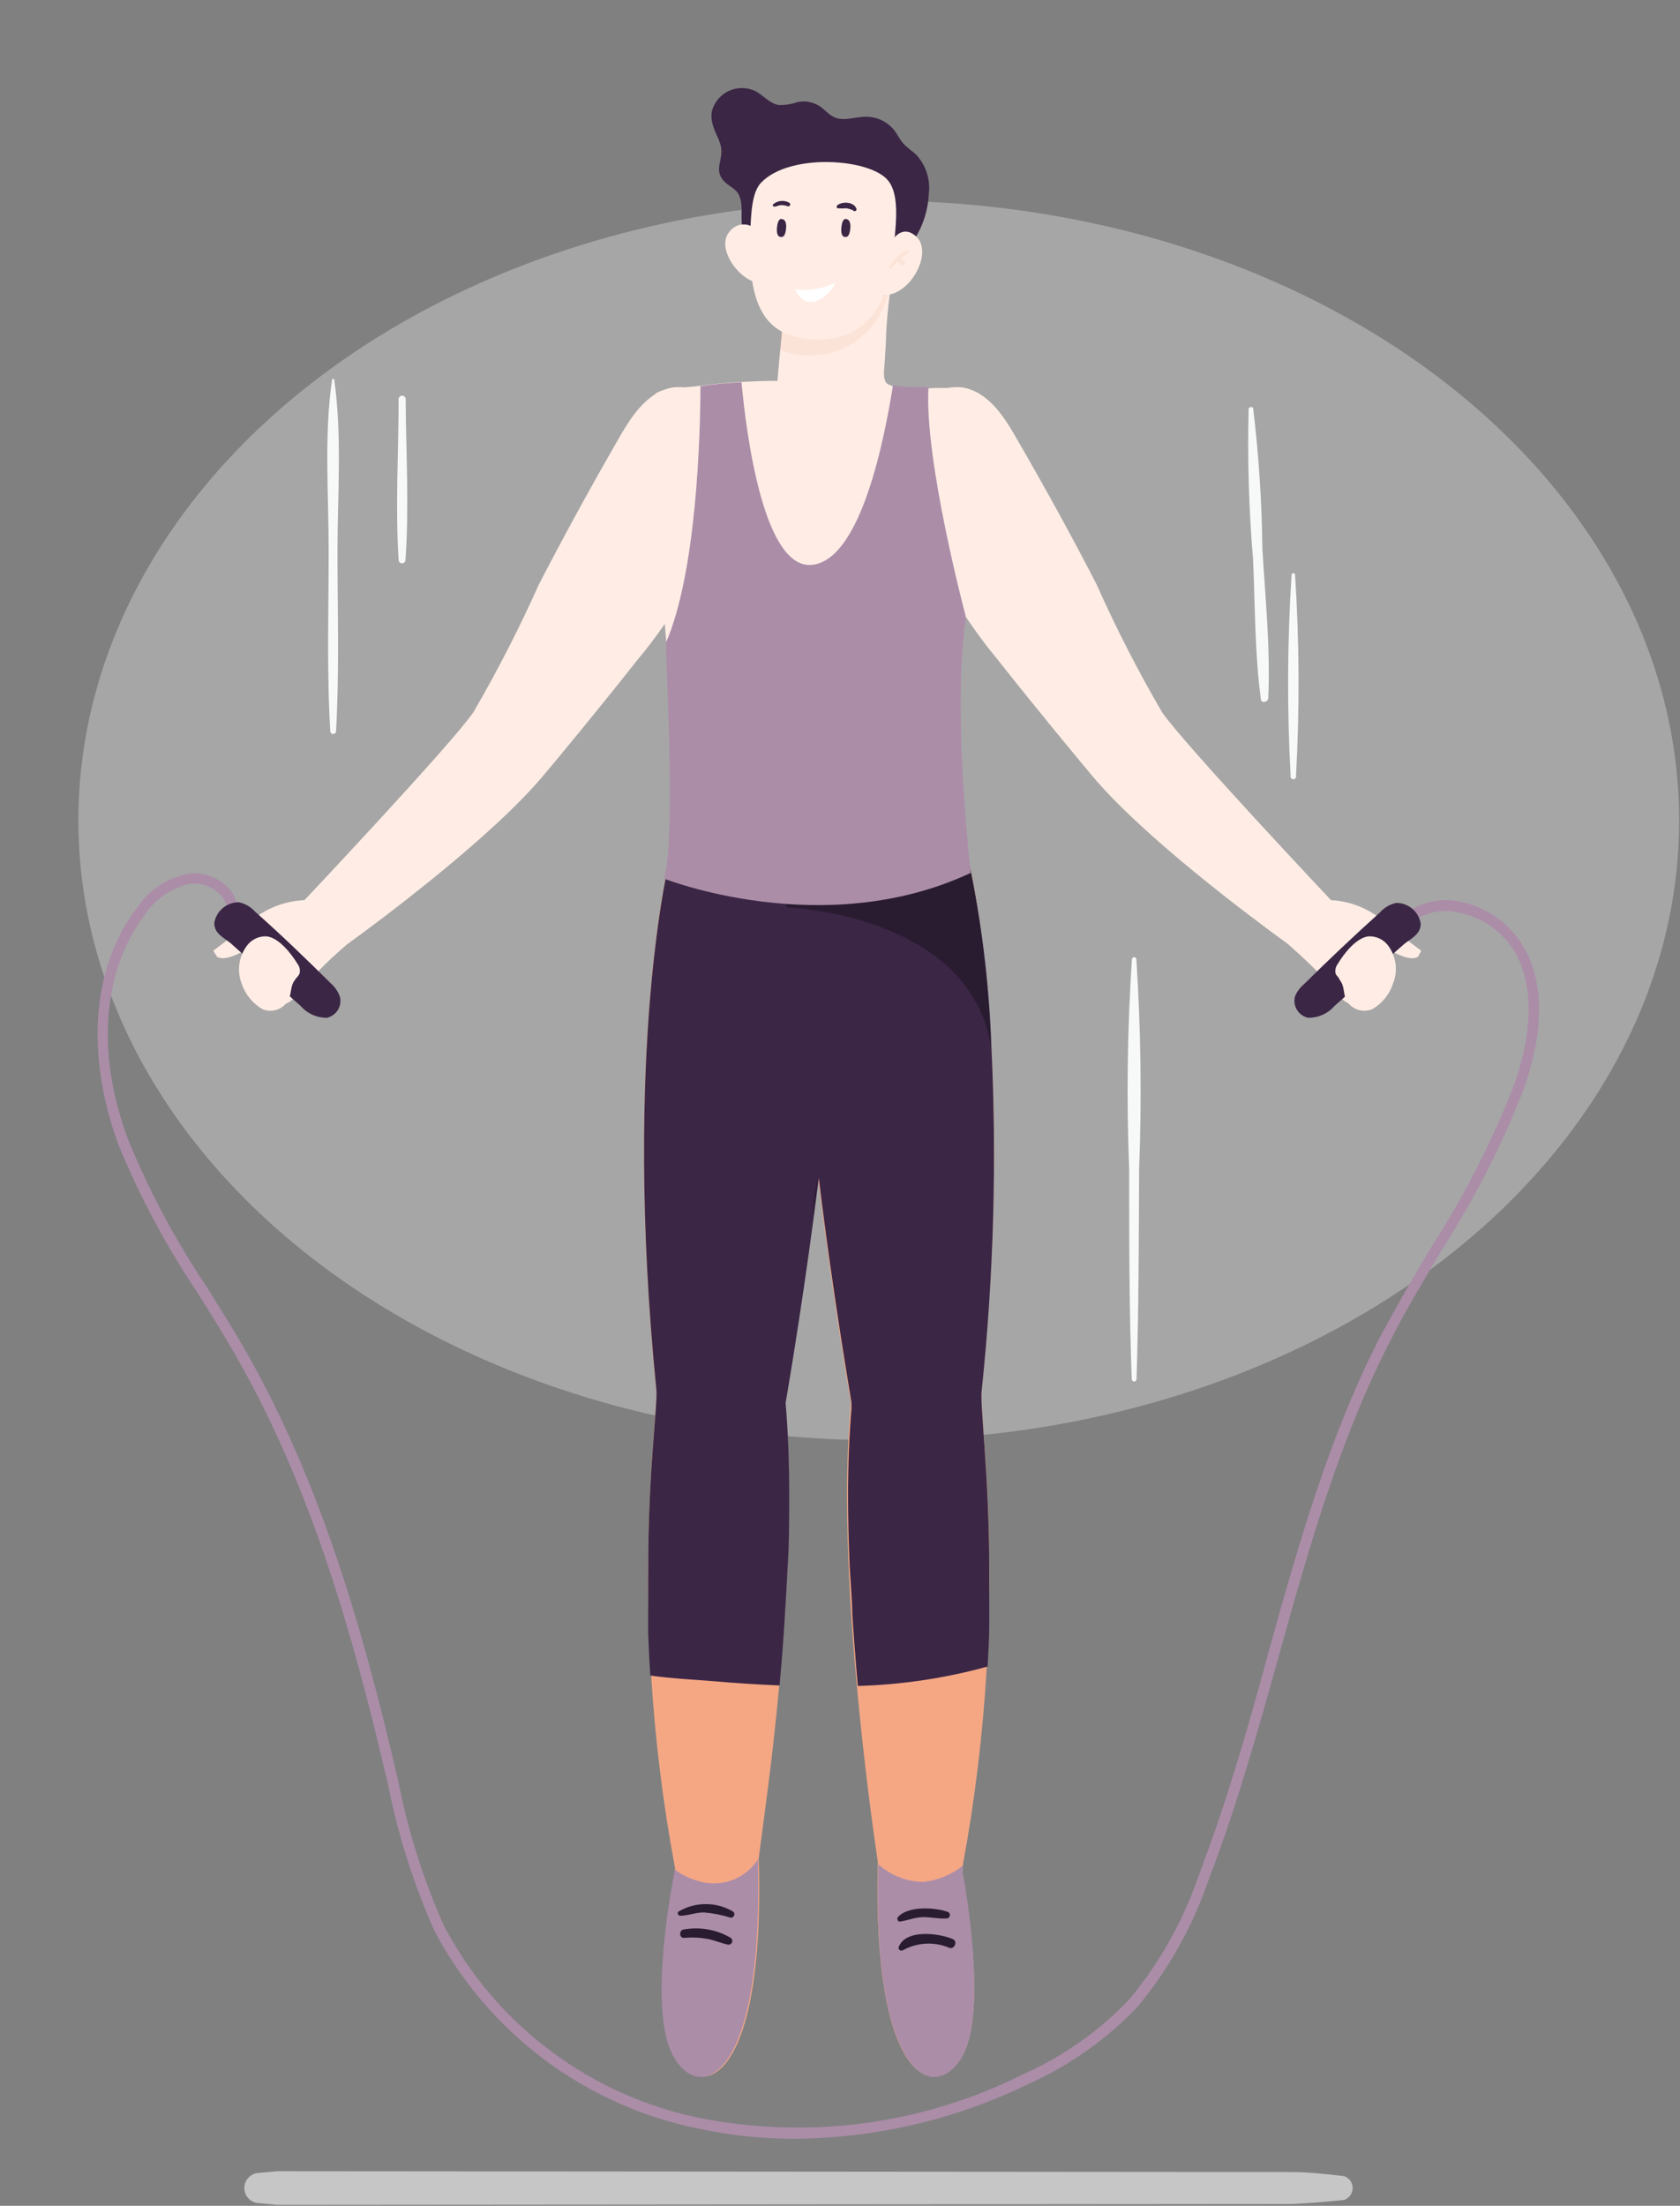 <svg width="317" height="416" viewBox="0 0 317 416" fill="none" xmlns="http://www.w3.org/2000/svg">
    <rect x="0" y="0" width="317" height="416" fill="#808080" stroke="none"/>
    <ellipse opacity="0.3" cx="165.817" cy="154.725" rx="151.027" ry="116.885" fill="white" />
    <g clip-path="url(#clip0_326_7475)">
        <path
            d="M149.966 403.35C143.808 403.361 137.667 402.711 131.648 401.411C121.128 399.254 111.219 394.796 102.633 388.357C94.048 381.918 87.001 373.66 81.999 364.176C78.03 355.305 75.081 346.014 73.21 336.481L72.778 334.665C66.61 308.447 58.839 280.721 44.499 255.672C42.186 251.641 39.658 247.609 37.221 243.732C31.328 234.952 26.337 225.601 22.327 215.821C16.159 199.05 17.3 182.371 25.719 171.385C26.828 169.679 28.271 168.213 29.961 167.076C31.651 165.939 33.555 165.155 35.556 164.769C36.776 164.622 38.013 164.727 39.19 165.076C40.368 165.425 41.461 166.012 42.402 166.8C43.136 167.384 43.738 168.117 44.169 168.949C44.599 169.782 44.849 170.696 44.9 171.632H42.896C42.847 170.979 42.663 170.344 42.355 169.766C42.048 169.189 41.622 168.682 41.107 168.277C40.375 167.671 39.528 167.216 38.617 166.942C37.706 166.667 36.749 166.577 35.803 166.677C32.329 167.467 29.292 169.561 27.322 172.524C19.335 183.017 18.071 198.927 24.238 215.052C28.215 224.762 33.175 234.042 39.041 242.747C41.477 246.655 44.006 250.687 46.35 254.749C60.72 279.982 68.584 307.862 74.752 334.234L75.183 336.05C77.016 345.426 79.912 354.563 83.818 363.284C88.679 372.5 95.529 380.524 103.876 386.777C112.222 393.03 121.855 397.355 132.08 399.442C152.756 403.53 174.208 400.629 193.047 391.194C200.591 387.84 207.401 383.041 213.092 377.07C218.882 370.077 223.344 362.089 226.26 353.498C231.41 340.02 235.512 325.803 239.212 312.109C244.917 291.676 250.807 270.535 260.799 251.394C263.883 245.794 266.967 240.285 270.236 234.962C276.356 225.407 281.521 215.275 285.655 204.712C289.201 194.68 289.355 186.249 286.148 180.094C285.022 178.042 283.458 176.261 281.566 174.879C279.674 173.496 277.501 172.545 275.201 172.093C273.594 171.714 271.922 171.714 270.316 172.094C268.71 172.473 267.215 173.221 265.949 174.278L264.623 172.77C266.111 171.5 267.875 170.594 269.776 170.124C271.676 169.653 273.661 169.632 275.571 170.062C278.181 170.6 280.64 171.706 282.773 173.302C284.905 174.898 286.658 176.944 287.906 179.294C291.391 186.064 291.236 194.865 287.505 205.451C283.328 216.147 278.08 226.395 271.839 236.039C268.755 241.362 265.363 246.84 262.588 252.379C252.719 271.335 246.86 292.383 241.186 312.693C237.331 326.48 233.353 340.727 228.141 354.267C225.16 363.096 220.582 371.304 214.634 378.485C208.756 384.647 201.726 389.602 193.942 393.072C180.236 399.729 165.21 403.241 149.966 403.35Z"
            fill="#AB8DA8" />
        <path
            d="M172.601 45.033C174.196 42.508 175.109 39.614 175.253 36.632C175.427 35.293 175.305 33.932 174.895 32.646C174.485 31.359 173.796 30.178 172.879 29.185C172.108 28.447 171.152 27.862 170.443 27.062C169.733 26.262 169.394 25.431 168.808 24.662C168.173 23.836 167.356 23.168 166.42 22.709C165.484 22.25 164.454 22.013 163.412 22.015C161.284 22.015 159.033 23 157.244 22.015C156.134 21.461 155.394 20.354 154.16 19.738C152.999 19.148 151.667 18.985 150.398 19.276C149.289 19.662 148.118 19.84 146.944 19.8C145.279 19.553 144.138 18.076 142.657 17.245C141.896 16.857 141.06 16.64 140.206 16.608C139.352 16.577 138.501 16.733 137.714 17.064C136.926 17.395 136.221 17.894 135.647 18.526C135.074 19.159 134.645 19.908 134.393 20.723C134.192 21.5 134.192 22.315 134.393 23.092C134.732 24.969 136.027 26.477 136.12 28.354C136.212 30.232 135.071 31.863 136.12 33.524C137.168 35.186 138.71 35.248 139.45 36.817C140.437 38.94 139.45 41.71 140.345 43.987C140.807 45.433 141.054 47.495 142.411 48.418C144.292 49.711 148.393 48.634 150.645 48.418L159.372 47.71C163.227 47.341 167.976 47.71 171.46 45.803C171.881 45.611 172.267 45.352 172.601 45.033Z"
            fill="#3B2645" />
        <path
            d="M142.997 43.679C142.691 43.26 142.29 42.918 141.826 42.683C141.362 42.447 140.85 42.325 140.329 42.325C139.809 42.325 139.297 42.447 138.833 42.683C138.369 42.918 137.968 43.26 137.662 43.679C134.979 46.757 139.512 52.911 142.997 53.28C143.2 50.083 143.2 46.876 142.997 43.679Z"
            fill="#FFEDE5" />
        <path
            d="M186.325 95.223C185.512 100.407 184.421 105.543 183.056 110.61C182.84 111.564 182.655 112.487 182.532 113.379C182.408 114.272 182.285 114.949 182.131 116.087C182.131 116.303 182.131 116.549 182.131 116.764C182.131 117.503 181.915 118.272 181.822 119.103L177.937 155.261C153.79 161.877 128.595 155.261 128.595 155.261C128.595 155.261 128.595 154.799 128.595 153.907C128.195 149.814 126.961 136.797 125.727 122.119C125.727 122.119 125.727 121.903 125.727 121.811C125.74 121.585 125.74 121.359 125.727 121.134C125.203 114.979 124.71 108.456 124.309 102.239C123.569 91.438 123.106 81.468 123.199 75.283C123.199 73.005 128.534 73.252 132.173 72.759C134.856 72.39 137.6 72.144 139.975 72.021C142.349 71.898 144.138 71.836 145.341 71.836H146.698C146.698 71.836 147.006 68.297 147.006 68.266L147.839 59.589C148.243 59.693 148.656 59.765 149.072 59.804C149.835 59.947 150.609 60.029 151.385 60.05C152.403 60.05 153.359 60.05 154.253 60.05L155.579 59.896H156.35C157.213 59.742 158.046 59.558 158.817 59.342C159.588 59.127 159.835 59.035 160.328 58.881C162.581 58.16 164.72 57.124 166.681 55.803L166.958 55.619L167.483 55.219L167.853 54.942C167.853 55.373 167.853 55.557 167.853 55.742C167.606 57.773 167.328 60.358 167.205 62.912C167.205 64.697 167.02 66.451 166.958 67.959C166.897 69.467 166.403 71.651 167.483 72.421C167.868 72.637 168.284 72.792 168.716 72.882C170.409 73.149 172.122 73.262 173.835 73.221C174.359 73.221 174.884 73.221 175.408 73.221C176.723 73.144 178.041 73.144 179.355 73.221C180.274 73.218 181.184 73.399 182.031 73.753C182.879 74.108 183.647 74.627 184.289 75.283C185.089 76.437 185.596 77.767 185.77 79.16L186.14 81.683C186.727 86.174 186.789 90.718 186.325 95.223Z"
            fill="#FFEDE5" />
        <path
            d="M167.729 54.726C167.312 56.928 166.411 59.011 165.091 60.824C163.771 62.638 162.065 64.137 160.096 65.214C158.126 66.291 155.941 66.919 153.699 67.053C151.458 67.187 149.214 66.823 147.129 65.989L147.715 59.619C151.207 60.291 154.804 60.202 158.259 59.357C161.713 58.513 164.944 56.933 167.729 54.726Z"
            fill="#E0855C" fill-opacity="0.1" />
        <path
            d="M143.614 34.447C141.825 36.294 141.671 40.417 141.547 44.972C141.085 58.819 145.248 63.128 152.31 63.897C159.372 64.666 166.804 61.928 168.315 49.126C169.086 42.695 169.888 36.817 167.544 34.017C164.183 29.893 149.041 28.785 143.614 34.447Z"
            fill="#FFEDE5" />
        <path
            d="M167.267 47.249C167.267 47.249 169.425 41.525 172.848 44.571C176.271 47.618 171.553 56.265 166.311 55.619C166.372 55.619 165.663 49.218 167.267 47.249Z"
            fill="#FFEDE5" />
        <path
            d="M171.338 47.187C170.528 47.44 169.803 47.908 169.241 48.541C168.604 49.072 168.088 49.733 167.729 50.48C167.729 50.695 167.945 50.849 168.1 50.695C168.534 50.266 168.946 49.814 169.333 49.341C169.614 49.651 169.962 49.893 170.351 50.049C170.659 50.049 170.906 49.772 170.782 49.526C170.569 49.2 170.284 48.926 169.95 48.726C170.526 48.358 171.072 47.946 171.584 47.495C171.594 47.458 171.595 47.419 171.587 47.382C171.579 47.344 171.562 47.309 171.538 47.279C171.514 47.249 171.484 47.226 171.449 47.21C171.414 47.194 171.376 47.186 171.338 47.187Z"
            fill="#E0855C" fill-opacity="0.1" />
        <path
            d="M147.622 44.664C147.622 44.664 146.42 45.095 146.605 42.971C146.79 40.848 147.622 41.34 147.622 41.34C147.622 41.34 148.455 41.34 148.332 43.002C148.208 44.664 147.622 44.664 147.622 44.664Z"
            fill="#3B2645" />
        <path
            d="M159.742 44.664C159.742 44.664 158.57 45.095 158.755 42.971C158.94 40.848 159.742 41.34 159.742 41.34C159.742 41.34 160.575 41.34 160.452 43.002C160.328 44.664 159.742 44.664 159.742 44.664Z"
            fill="#3B2645" />
        <path
            d="M148.918 38.232C148.434 37.958 147.875 37.844 147.322 37.904C146.768 37.965 146.248 38.198 145.835 38.571C145.814 38.613 145.804 38.66 145.806 38.706C145.808 38.753 145.822 38.799 145.847 38.839C145.872 38.879 145.906 38.912 145.947 38.935C145.988 38.958 146.034 38.97 146.081 38.971C146.513 38.971 146.883 38.725 147.315 38.694C147.767 38.672 148.219 38.746 148.641 38.909C149.042 39.032 149.319 38.417 148.918 38.232Z"
            fill="#3B2645" />
        <path
            d="M161.562 39.279C161.068 38.048 158.94 37.955 158.015 38.694C157.971 38.728 157.934 38.773 157.909 38.823C157.884 38.874 157.871 38.93 157.871 38.986C157.871 39.043 157.884 39.098 157.909 39.149C157.934 39.2 157.971 39.244 158.015 39.279C158.569 39.325 159.126 39.325 159.681 39.279C160.129 39.351 160.565 39.485 160.976 39.678C161.029 39.756 161.111 39.809 161.203 39.827C161.296 39.844 161.391 39.824 161.469 39.771C161.547 39.718 161.6 39.636 161.618 39.544C161.635 39.452 161.615 39.356 161.562 39.279Z"
            fill="#3B2645" />
        <path
            d="M150.059 54.572C152.66 54.913 155.304 54.462 157.645 53.28C157.295 54.101 156.777 54.84 156.123 55.449C155.47 56.059 154.696 56.525 153.852 56.819C151.169 57.557 150.059 54.572 150.059 54.572Z"
            fill="white" />
        <path
            d="M134.486 75.252C141.578 80.206 142.226 89.838 138.772 97.531C136.428 102.67 132.08 106.271 129.521 111.133C126.853 115.848 123.756 120.309 120.269 124.457C112.621 134.151 105.343 142.921 102.537 146.244C92.885 157.753 72.593 172.955 65.284 178.248C63.619 179.479 62.632 180.156 62.632 180.156C62.632 180.156 55.632 176.494 57.482 169.724C57.482 169.724 85.237 140.305 89.338 134.305C93.871 126.505 97.988 118.472 101.674 110.24C106.402 101.111 111.326 92.105 116.445 83.222C118.789 79.129 121.78 73.99 126.93 73.067C129.008 72.834 131.107 73.276 132.913 74.329C133.458 74.599 133.984 74.907 134.486 75.252Z"
            fill="#FFEDE5" />
        <path
            d="M57.483 169.755C58.242 169.696 59.005 169.696 59.764 169.755C59.764 169.755 66.426 173.447 65.285 178.248C65.285 178.248 64.575 178.894 63.465 179.879C62.355 180.864 61.152 182.033 59.703 183.51C58.254 184.987 54.954 189.665 53.535 189.265C53.205 189.143 52.916 188.929 52.703 188.649L49.835 185.572C48.231 183.787 45.548 180.771 47.583 178.402C46.103 179.294 42.649 181.479 40.953 180.433L40.244 179.294C40.244 179.294 45.332 175.509 47.429 173.632C50.258 171.265 53.794 169.902 57.483 169.755Z"
            fill="#FFEDE5" />
        <path
            d="M142.904 122.396C142.894 122.56 142.894 122.724 142.904 122.888C142.904 122.888 143.182 122.888 143.12 122.888L142.904 122.396Z"
            fill="#D6BED3" />
        <path
            d="M253.614 414.89C250.345 415.228 247.045 415.505 243.684 415.659L53.874 415.813H53.288H52.301L48.971 415.505C48.21 415.505 47.481 415.204 46.943 414.667C46.405 414.13 46.103 413.402 46.103 412.643C46.103 411.884 46.405 411.156 46.943 410.62C47.481 410.083 48.21 409.781 48.971 409.781L52.332 409.474H53.288H53.905L243.684 409.628C247.014 409.628 250.314 410.028 253.614 410.397C254.085 410.555 254.495 410.857 254.786 411.26C255.077 411.663 255.233 412.147 255.233 412.643C255.233 413.14 255.077 413.624 254.786 414.027C254.495 414.43 254.085 414.732 253.614 414.89Z"
            fill="#C6C6C6" />
        <path
            d="M154.346 222.13C151.508 244.809 148.178 264.534 148.178 264.534C148.64 270.012 148.856 275.951 148.856 282.044C148.856 293.984 148.055 306.662 147.037 317.832C145.742 332.08 143.953 344.205 143.182 350.298V351.067C144.323 391.471 132.79 396.826 127.393 387.994C121.996 379.162 127.393 353.129 127.393 353.129C127.41 352.893 127.41 352.657 127.393 352.421C125.122 340.33 123.608 328.111 122.86 315.832C121.009 286.106 124.186 265.765 123.816 262.072C117.37 197.45 126.375 161.815 126.375 161.815C127.781 156.637 130.319 151.834 133.807 147.752C140.376 140.674 148.27 142.459 153.235 151.106C153.757 151.993 154.231 152.907 154.654 153.845C156.677 158.812 157.825 164.09 158.046 169.447C158.54 182.833 156.658 203.481 154.346 222.13Z"
            fill="#F5A784" />
        <path
            d="M186.201 314.263C185.484 326.797 183.98 339.274 181.699 351.621L181.421 353.129C181.421 353.129 186.818 379.255 181.421 387.994C176.025 396.734 164.614 391.625 165.632 351.621C165.632 351.436 165.632 351.252 165.632 351.098C164.769 345.313 163.042 332.788 161.685 317.956C160.636 306.693 159.834 294.076 159.834 282.136C159.834 275.982 160.081 270.073 160.544 264.565C160.544 264.565 157.121 244.84 154.376 222.191C152.063 203.512 150.151 182.864 150.953 169.601C151.184 164.242 152.342 158.964 154.376 153.999C154.78 153.032 155.254 152.096 155.795 151.199C161.5 141.321 170.998 140.459 177.998 151.599C180.004 154.828 181.579 158.304 182.686 161.938C182.686 161.938 191.69 197.481 185.245 262.196C184.783 265.827 187.836 285.46 186.201 314.263Z"
            fill="#F5A784" />
        <path
            d="M56.742 189.726C57.357 190.435 58.12 191.002 58.978 191.385C59.836 191.767 60.768 191.957 61.707 191.941C62.138 191.841 62.544 191.655 62.9 191.394C63.256 191.134 63.556 190.803 63.781 190.424C64.006 190.044 64.151 189.623 64.208 189.185C64.265 188.748 64.233 188.304 64.113 187.879C63.754 186.943 63.172 186.109 62.417 185.448C57.76 180.832 52.98 176.217 48.139 171.939C47.329 171.029 46.248 170.403 45.055 170.154C43.945 170.154 42.871 170.546 42.024 171.262C41.177 171.978 40.611 172.97 40.429 174.062C40.429 176.032 42.125 176.77 43.513 177.878C47.892 181.756 52.271 185.818 56.742 189.726Z"
            fill="#3B2645" />
        <path
            d="M56.063 184.279C56.255 184.082 56.412 183.853 56.526 183.602C56.604 183.284 56.609 182.953 56.539 182.633C56.47 182.313 56.328 182.013 56.125 181.756C54.984 179.879 52.64 176.863 50.327 176.586C49.564 176.547 48.803 176.709 48.122 177.054C47.44 177.4 46.861 177.917 46.442 178.556C45.75 179.549 45.31 180.695 45.159 181.896C45.009 183.097 45.153 184.316 45.578 185.449C46.255 187.487 47.646 189.213 49.495 190.311C50.417 190.701 51.456 190.72 52.392 190.365C53.329 190.009 54.092 189.306 54.521 188.403C54.984 187.264 54.83 185.88 55.57 184.926C55.71 184.693 55.876 184.476 56.063 184.279Z"
            fill="#FFEDE5" />
        <path
            d="M174.082 75.252C166.958 80.206 166.311 89.838 169.796 97.531C172.108 102.67 176.457 106.271 179.047 111.133C181.736 115.835 184.832 120.293 188.299 124.457C195.946 134.151 203.255 142.921 206.031 146.244C215.714 157.815 236.005 172.955 243.314 178.248L245.997 180.156C245.997 180.156 252.966 176.494 251.116 169.724C251.116 169.724 223.362 140.305 219.26 134.305C214.715 126.512 210.597 118.479 206.925 110.24C202.176 101.009 197.272 92.115 192.122 83.222C189.779 79.129 186.818 73.99 181.637 73.067C179.559 72.836 177.462 73.278 175.655 74.329C175.108 74.597 174.583 74.906 174.082 75.252Z"
            fill="#FFEDE5" />
        <path
            d="M251.085 169.754C250.315 169.696 249.542 169.696 248.772 169.754C248.772 169.754 242.111 173.447 243.252 178.248C243.252 178.248 243.992 178.894 245.072 179.878C246.151 180.863 247.415 182.033 248.834 183.51C250.253 184.987 253.614 189.664 255.002 189.264C255.328 189.134 255.615 188.922 255.834 188.649L258.671 185.571C260.306 183.787 262.958 180.771 260.953 178.401C262.403 179.294 265.857 181.479 267.584 180.432L268.17 179.294C268.17 179.294 263.081 175.509 260.953 173.632C258.179 171.295 254.712 169.932 251.085 169.754Z"
            fill="#FFEDE5" />
        <path
            d="M251.794 189.726C251.18 190.436 250.417 191.002 249.559 191.385C248.701 191.768 247.769 191.958 246.829 191.942C246.393 191.849 245.981 191.668 245.618 191.41C245.254 191.152 244.948 190.823 244.716 190.442C244.485 190.062 244.335 189.638 244.274 189.198C244.213 188.757 244.243 188.308 244.362 187.88C244.747 186.985 245.339 186.194 246.089 185.572C250.756 180.956 255.526 176.453 260.398 172.063C261.203 171.147 262.286 170.52 263.482 170.278C264.588 170.278 265.658 170.672 266.5 171.388C267.342 172.104 267.901 173.096 268.077 174.186C268.077 176.155 266.412 176.894 264.993 178.002C260.645 181.756 256.266 185.818 251.794 189.726Z"
            fill="#3B2645" />
        <path
            d="M252.504 184.279C252.293 184.091 252.125 183.86 252.01 183.602C251.945 183.282 251.95 182.951 252.025 182.632C252.099 182.314 252.241 182.015 252.442 181.756C253.552 179.879 255.896 176.863 258.209 176.586C258.973 176.547 259.733 176.709 260.415 177.054C261.096 177.4 261.676 177.917 262.095 178.556C262.779 179.554 263.207 180.704 263.341 181.906C263.476 183.108 263.312 184.325 262.866 185.449C262.209 187.498 260.813 189.231 258.949 190.311C258.026 190.701 256.988 190.72 256.051 190.365C255.115 190.009 254.352 189.306 253.922 188.403C253.491 187.264 253.645 185.88 252.874 184.926L252.504 184.279Z"
            fill="#FFEDE5" />
        <path
            d="M186.663 294.538V297.615C186.663 299.677 186.663 301.8 186.663 303.985V306.478C186.663 309.001 186.478 311.617 186.355 314.294C178.37 316.492 170.149 317.722 161.869 317.956C161.53 314.509 160.852 305.339 160.821 304.324C160.821 302.231 160.358 296.323 160.328 295.523C160.143 291.03 160.019 286.537 160.019 282.137C160.019 276.413 160.235 270.812 160.667 265.612C160.667 265.242 160.667 264.904 160.667 264.565C160.667 264.227 157.244 244.871 154.499 222.191C154.191 224.592 153.882 226.992 153.574 229.3C150.984 248.81 148.239 264.565 148.239 264.565C148.702 270.043 148.917 275.982 148.917 282.075C148.917 286.722 148.917 291.307 148.578 296.169C148.578 296.969 147.961 307.247 147.869 308.232C147.653 311.525 147.376 314.756 147.098 317.864C142.781 317.679 138.525 317.402 134.3 317.033C130.97 316.756 126.776 316.571 122.705 315.987C122.52 313.217 122.396 310.571 122.304 307.986C122.304 307.339 122.304 306.693 122.304 306.047C122.304 303.216 122.304 300.539 122.304 297.954V295.923C122.304 277.275 124.123 264.996 123.846 262.073C117.401 197.45 126.405 161.816 126.405 161.816C127.811 156.638 130.35 151.835 133.837 147.752C136.481 148.161 139.075 148.842 141.578 149.783C145.391 150.778 149.326 151.223 153.266 151.107H156.103C159.526 151.107 162.949 150.707 166.341 150.614H168.623C171.875 150.566 175.122 150.876 178.306 151.537C180.209 154.802 181.681 158.298 182.685 161.939C185.177 173.554 186.642 185.364 187.064 197.235C188.109 218.903 187.501 240.62 185.245 262.196C184.875 264.935 186.509 276.659 186.663 294.538Z"
            fill="#3B2645" />
        <path
            d="M142.997 351.067C143.429 366.976 141.918 377.439 139.574 383.747C135.997 393.502 130.322 393.379 127.239 388.117C126.406 386.657 125.832 385.064 125.542 383.409C123.291 372.423 127.239 353.252 127.239 353.252C127.256 353.016 127.256 352.779 127.239 352.544C128.773 353.661 130.512 354.466 132.358 354.913C134.428 355.421 136.608 355.245 138.571 354.413C140.533 353.581 142.172 352.137 143.244 350.297L142.997 351.067Z"
            fill="#AB8DA8" />
        <path
            d="M183.272 382.548C183.009 384.503 182.381 386.392 181.422 388.117C178.091 393.533 172.355 393.503 168.809 383.009C166.65 376.855 165.262 366.607 165.725 351.59C168.034 353.661 171.009 354.84 174.113 354.914C176.882 354.659 179.512 353.588 181.668 351.837C181.725 352.317 181.725 352.802 181.668 353.283C181.668 353.283 185.184 371.439 183.272 382.548Z"
            fill="#AB8DA8" />
        <path
            d="M138.34 360.514C136.778 359.585 134.993 359.094 133.175 359.094C131.356 359.094 129.571 359.585 128.009 360.514C127.951 360.578 127.913 360.657 127.898 360.742C127.882 360.827 127.891 360.915 127.923 360.995C127.956 361.075 128.01 361.144 128.079 361.195C128.149 361.246 128.232 361.277 128.318 361.283C129.86 361.283 131.402 360.637 132.851 360.668C134.548 360.812 136.223 361.142 137.847 361.653C137.986 361.67 138.127 361.642 138.248 361.572C138.37 361.503 138.465 361.396 138.521 361.268C138.577 361.14 138.589 360.997 138.556 360.861C138.524 360.725 138.448 360.603 138.34 360.514Z"
            fill="#291B30" />
        <path
            d="M137.847 365.438C135.213 363.906 132.123 363.351 129.119 363.868C128.102 363.868 128.071 365.561 129.119 365.469C130.57 365.33 132.034 365.392 133.468 365.653C134.794 365.899 135.996 366.453 137.322 366.73C137.486 366.765 137.656 366.742 137.803 366.664C137.951 366.585 138.066 366.458 138.128 366.304C138.191 366.149 138.197 365.978 138.146 365.82C138.094 365.661 137.988 365.526 137.847 365.438Z"
            fill="#291B30" />
        <path
            d="M178.677 360.514C176.333 359.714 171.245 359.406 169.426 361.56C169.179 361.837 169.426 362.422 169.765 362.391C171.214 362.207 172.479 361.622 173.99 361.56C175.501 361.499 177.074 361.899 178.492 361.807C178.577 361.819 178.664 361.814 178.747 361.793C178.83 361.771 178.908 361.734 178.977 361.683C179.046 361.631 179.104 361.567 179.148 361.493C179.191 361.419 179.22 361.338 179.232 361.253C179.244 361.168 179.24 361.081 179.218 360.998C179.197 360.915 179.16 360.837 179.108 360.769C179.056 360.7 178.992 360.642 178.918 360.599C178.844 360.555 178.762 360.526 178.677 360.514Z"
            fill="#291B30" />
        <path
            d="M179.818 365.715C177.258 364.576 170.874 363.745 169.579 367.192C169.394 367.653 169.98 368.023 170.35 367.807C171.683 367.066 173.167 366.639 174.691 366.559C176.214 366.479 177.736 366.748 179.139 367.346C180.064 367.715 180.774 366.115 179.818 365.715Z"
            fill="#291B30" />
        <path
            d="M63.064 71.59C63.064 71.405 62.694 71.405 62.663 71.59C61.121 82.083 62.016 93.13 62.016 103.87C62.016 115.225 61.646 126.673 62.324 137.997C62.353 138.118 62.422 138.226 62.52 138.302C62.618 138.379 62.739 138.421 62.864 138.421C62.988 138.421 63.109 138.379 63.207 138.302C63.305 138.226 63.374 138.118 63.404 137.997C64.051 126.673 63.681 115.225 63.681 103.87C63.681 93.377 64.575 82.175 63.064 71.59Z"
            fill="#F7F8F8" />
        <path
            d="M76.54 75.159C76.507 75.008 76.424 74.873 76.303 74.776C76.183 74.679 76.032 74.626 75.877 74.626C75.722 74.626 75.572 74.679 75.451 74.776C75.331 74.873 75.247 75.008 75.214 75.159C75.214 85.253 74.567 95.531 75.214 105.594C75.214 105.765 75.283 105.929 75.404 106.051C75.525 106.172 75.69 106.24 75.862 106.24C76.034 106.24 76.198 106.172 76.32 106.051C76.441 105.929 76.51 105.765 76.51 105.594C77.219 95.531 76.602 85.253 76.54 75.159Z"
            fill="#F7F8F8" />
        <path
            d="M214.419 180.833C214.394 180.742 214.339 180.662 214.264 180.604C214.189 180.547 214.097 180.516 214.002 180.516C213.908 180.516 213.816 180.547 213.741 180.604C213.665 180.662 213.611 180.742 213.586 180.833C212.717 194.047 212.542 207.297 213.062 220.53C213.062 233.762 213.062 246.963 213.555 260.195C213.581 260.294 213.639 260.381 213.72 260.443C213.801 260.505 213.9 260.539 214.002 260.539C214.104 260.539 214.204 260.505 214.284 260.443C214.365 260.381 214.423 260.294 214.45 260.195C214.881 246.963 214.881 233.762 214.943 220.53C215.447 207.297 215.272 194.047 214.419 180.833Z"
            fill="#F7F8F8" />
        <path
            d="M238.195 103.44C238.098 94.635 237.522 85.841 236.468 77.098C236.468 76.575 235.635 76.729 235.604 77.098C235.366 86.554 235.644 96.015 236.437 105.44C236.838 114.21 236.745 123.196 237.917 131.874C237.917 132.674 239.274 132.428 239.305 131.689C239.737 122.303 238.75 112.733 238.195 103.44Z"
            fill="#F7F8F8" />
        <path
            d="M244.363 108.333C244.341 108.264 244.298 108.204 244.24 108.161C244.182 108.118 244.111 108.095 244.039 108.095C243.967 108.095 243.896 108.118 243.838 108.161C243.78 108.204 243.737 108.264 243.715 108.333C242.898 120.976 242.836 133.656 243.53 146.306C243.511 146.383 243.51 146.464 243.526 146.541C243.543 146.619 243.577 146.692 243.626 146.755C243.675 146.817 243.738 146.868 243.809 146.902C243.881 146.937 243.959 146.955 244.039 146.955C244.118 146.955 244.197 146.937 244.269 146.902C244.34 146.868 244.403 146.817 244.452 146.755C244.501 146.692 244.535 146.619 244.552 146.541C244.568 146.464 244.567 146.383 244.548 146.306C245.242 133.656 245.18 120.976 244.363 108.333Z"
            fill="#F7F8F8" />
        <path
            d="M153.42 229.269C153.467 226.873 153.778 224.489 154.346 222.161C154.037 224.561 153.729 226.961 153.42 229.269Z"
            fill="#291B30" />
        <path
            d="M186.972 197.234C182.809 172.278 148.425 171.108 148.425 171.108C146.297 160.83 160.174 157.753 160.174 157.753L168.284 150.768C171.536 150.719 174.784 151.029 177.968 151.691C179.976 154.889 181.562 158.334 182.686 161.938C185.126 173.559 186.56 185.368 186.972 197.234Z"
            fill="#291B30" />
        <path
            d="M183.179 164.615C155.425 177.632 125.265 165.692 125.265 165.692C127.455 159.538 125.82 128.15 125.666 122.18C125.666 122.18 125.666 121.965 125.666 121.872C125.678 121.647 125.678 121.421 125.666 121.195C131.494 107.717 132.142 81.745 132.173 72.821C134.794 72.421 137.539 72.205 139.913 72.082C140.838 82.052 144.138 107.624 153.328 106.517C162.518 105.409 166.897 82.637 168.5 72.667C170.191 72.95 171.906 73.063 173.62 73.005C174.144 73.005 174.668 73.005 175.192 73.005C174.391 86.638 181.977 115.287 182.193 116.087C182.193 116.302 182.193 116.549 182.193 116.764C182.193 117.502 181.977 118.272 181.884 119.103C181.884 119.103 181.884 119.441 181.884 119.626C179.941 136.982 183.179 164.615 183.179 164.615Z"
            fill="#AB8DA8" />
    </g>
    <defs>
        <clipPath id="clip0_326_7475">
            <rect width="316" height="415" fill="white" transform="translate(0.74 0.813)" />
        </clipPath>
    </defs>
</svg>
